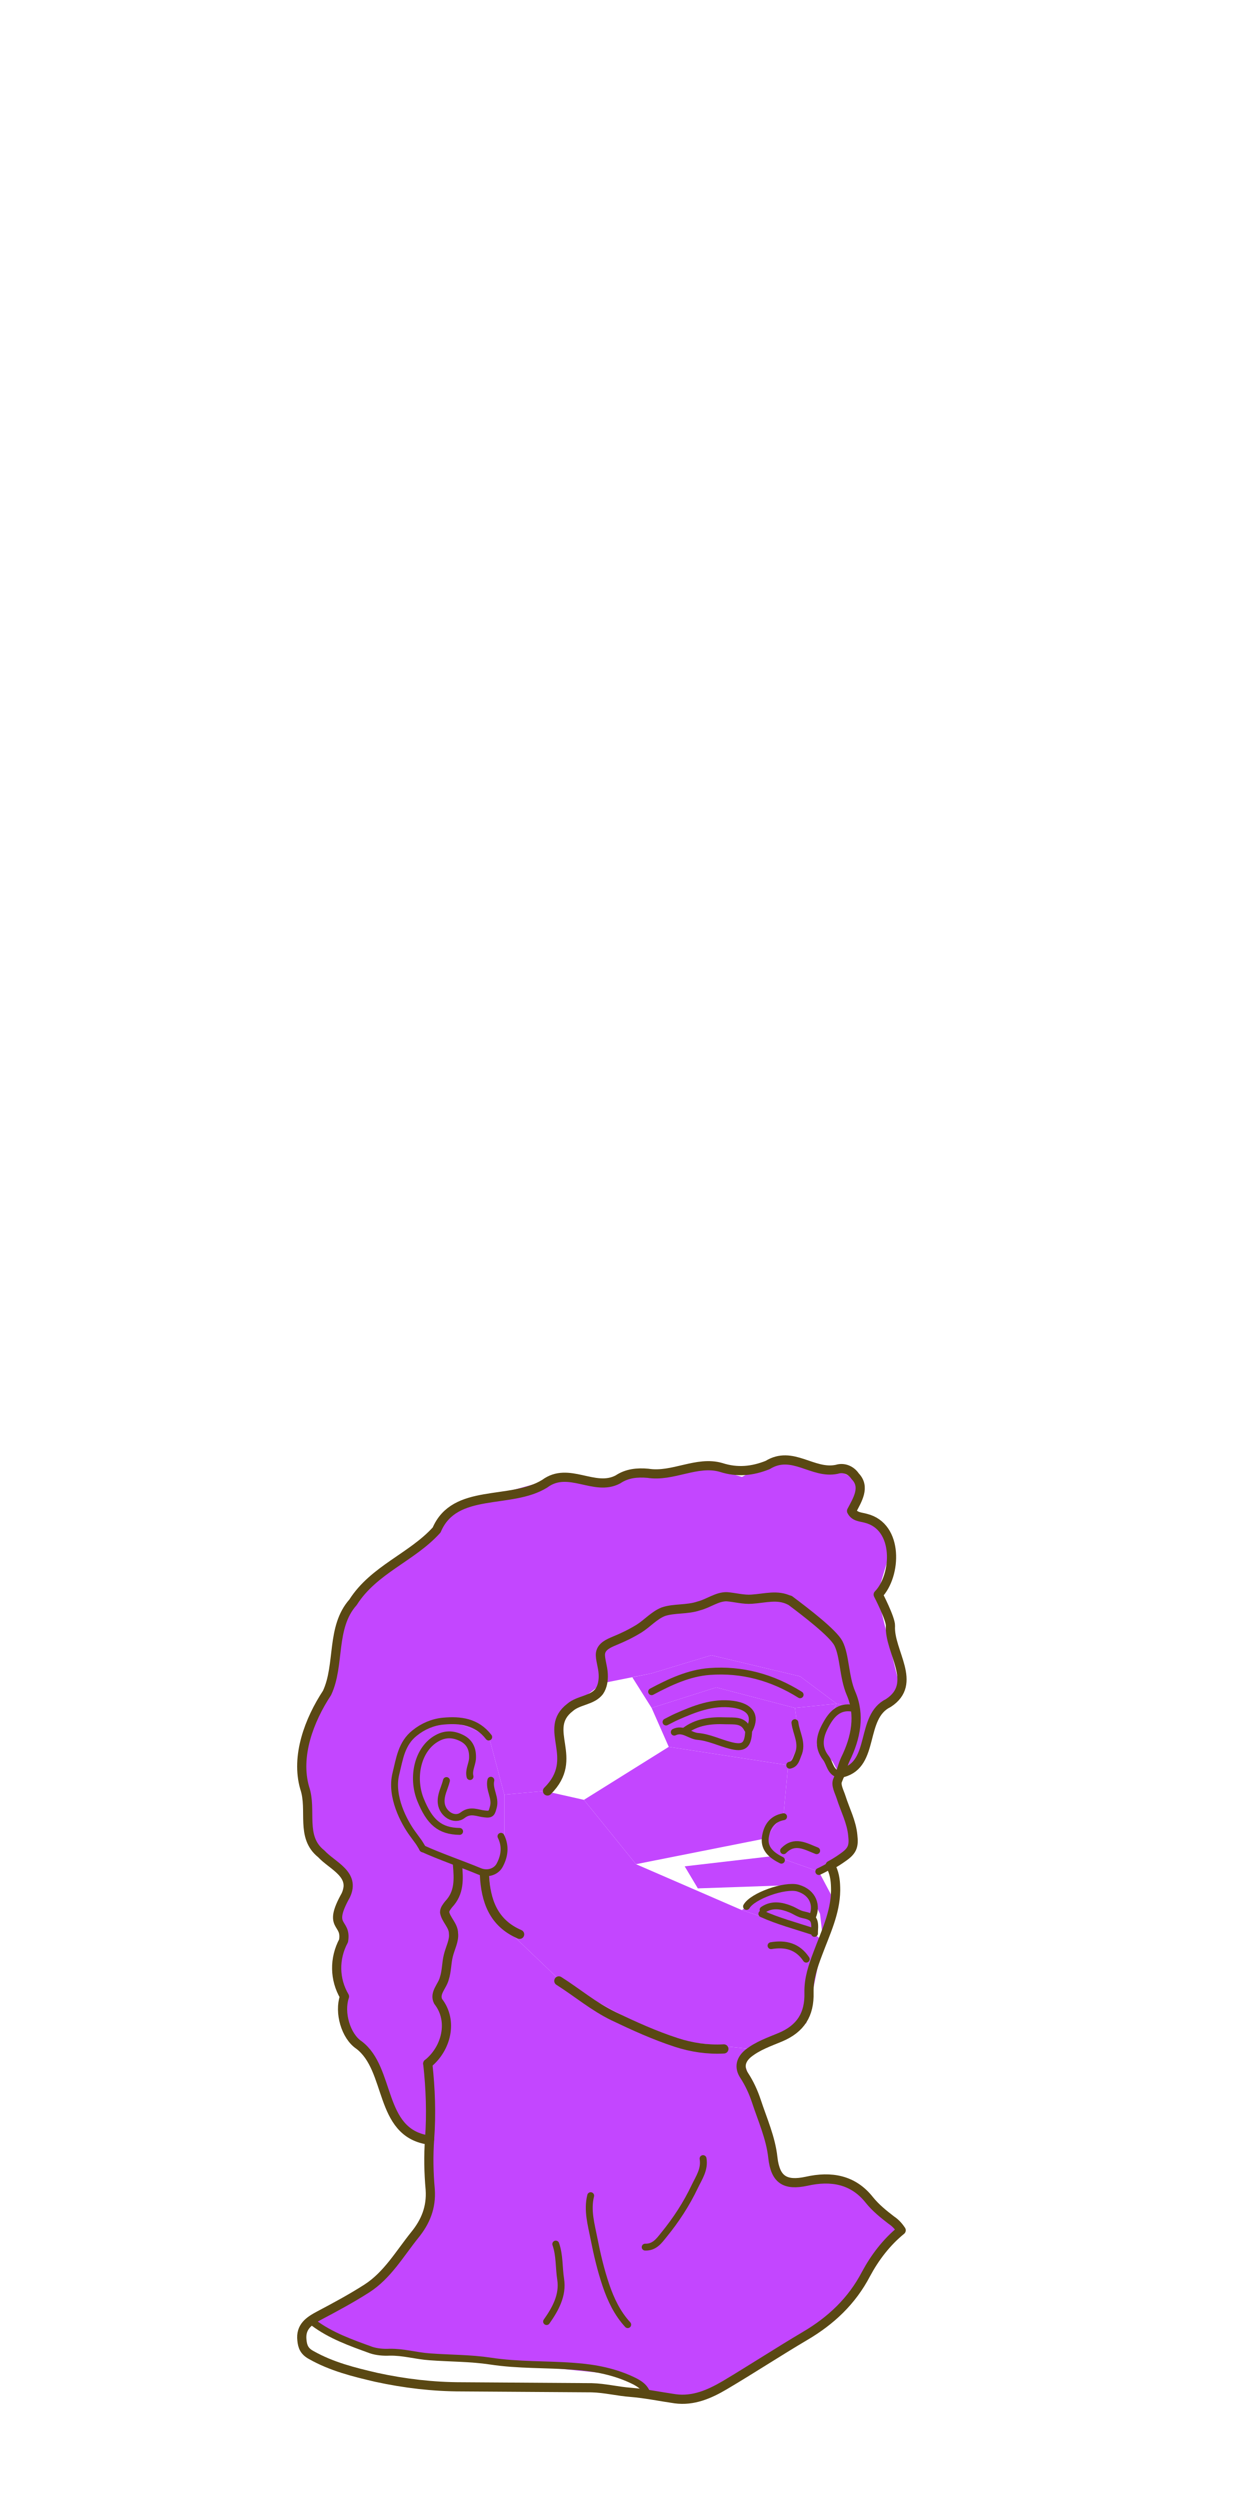 <?xml version="1.0" encoding="utf-8"?>
<!-- Generator: Adobe Illustrator 28.4.1, SVG Export Plug-In . SVG Version: 6.00 Build 0)  -->
<svg version="1.1" xmlns="http://www.w3.org/2000/svg" xmlns:xlink="http://www.w3.org/1999/xlink" x="0px" y="0px"
	 viewBox="0 0 404.3 816.1" style="enable-background:new 0 0 404.3 816.1;" xml:space="preserve">
<style type="text/css">
	.st0{fill:#C346FF;}
	.st1{fill:none;stroke:#5A4813;stroke-width:3;stroke-linecap:round;stroke-linejoin:round;stroke-miterlimit:10;}
	.st2{fill:none;stroke:#5A4813;stroke-width:2.25;stroke-linecap:round;stroke-linejoin:round;stroke-miterlimit:10;}
</style>
<g id="Layer_1">
</g>
<g id="Layer_3">
	<polygon id="ear_00000140007631354666264460000000717142111641277877_" class="st0" points="164.7,585.8 159.6,566.6 147.4,561.6 
		134.7,565 128.8,582 133.2,596.3 138,604.1 148.6,608.5 159.6,611.9 164.7,605.4 	"/>
	<polygon id="beard" class="st0" points="177.8,584.6 164.7,585.8 164.7,605.4 159.6,611.9 161.2,625.7 184.2,647.7 218.4,665.9 
		245.7,668.9 263.3,660.4 268.8,633.5 266,631.4 242.3,623.5 207.7,608.5 190.7,587.5 	"/>
	<polygon id="forehead" class="st0" points="196.8,549.4 212.8,546.2 232.3,540.3 261.3,547.2 273.2,556.1 279.3,557.5 273.2,535.5 
		255.9,521.6 234.4,521.2 217.5,525.8 196.4,538.7 	"/>
	<polygon id="mouth" class="st0" points="242.3,623.5 247.8,619.1 259.6,615.3 265.1,619.4 266,631.4 	"/>
	<polyline id="eye" class="st0" points="273.7,578.4 275.1,578.5 280.2,562.3 279.3,557.5 273.2,556.1 266.7,569.3 271.9,575 	"/>
	<polygon id="eyebrow" class="st0" points="206.5,547.5 212.8,557.5 233.9,550.8 259.6,557.5 273.2,556.1 261.3,547.2 232.3,540.3 
		212.8,546.2 	"/>
	<polygon id="nose" class="st0" points="267.4,610.9 252.9,605.8 250,600.1 255.9,592.1 257.4,576.2 261.2,569.3 259.6,557.5 
		273.2,556.1 266.7,569.3 274.1,579.2 274.1,584.6 278.6,602.1 	"/>
	<polygon id="eye_00000080912204145567066000000007764396480699999908_" class="st0" points="212.8,557.5 218.4,570.2 257.4,576.2 
		261.2,569.3 259.6,557.5 233.9,550.8 	"/>
	<polygon id="cheek" class="st0" points="190.7,587.5 218.4,570.2 257.4,576.2 255.9,592.1 250,600.1 207.7,608.5 	"/>
	<polygon id="moustache" class="st0" points="268.8,633.5 267.8,624.7 265.1,619.4 259.6,615.3 227.9,616.4 223.6,609.2 
		252.9,605.8 267.4,610.9 272.7,620.9 	"/>
	<polygon id="hair" class="st0" points="140.3,698.2 139.7,673.6 145.8,661.6 142.7,652 148.2,631.4 146.2,622.1 148.6,616.1 
		148.6,608.5 138,604.1 128.8,582 134.7,565 147.4,561.6 159.6,566.6 164.7,585.8 177.8,584.6 183.3,576.2 182.5,560.2 196.8,549.4 
		196.4,538.7 217.5,525.8 234.4,521.2 255.9,521.6 273.2,535.5 279.3,557.5 275.1,578.5 280.2,574.9 286.1,559.2 293.9,550.9 
		286.5,520.5 290.8,506.1 285.9,497.1 277.9,493.2 280.2,483.4 273.1,479.5 252.9,476.4 242.3,482.1 229.8,478.4 205.1,481.3 
		197.7,485.2 182.5,482.2 155.5,489.7 144.7,493.7 141.6,500.2 116.4,521.2 109.7,537.8 107.8,549.4 100.1,566.2 98.4,576.2 
		101.3,600.1 112.8,613.3 110.3,624.7 112.1,633.4 110,644.7 112.9,661.4 118.8,668.9 125.9,683.6 131.2,695.9 	"/>
	<polygon id="neck" class="st0" points="159.6,611.9 148.6,608.5 148.6,616.1 146.2,622.1 148.2,631.4 142.7,652 145.8,661.6 
		139.7,673.6 140.3,698.2 139.7,721.7 122.2,745.2 101.2,758.2 122.6,767.1 182.8,773.2 200.6,775 214.7,782.1 225.9,783.2 
		272.7,755.5 293.9,727.3 274.9,711.9 255.9,711.4 242.3,671.1 245.7,668.9 218.4,665.9 184.2,647.7 161.2,625.7 	"/>
</g>
<g id="Layer_2">
	<path class="st1" d="M140.3,698.2c-0.4,5.4-0.3,11,0.2,16.5c0.4,5.8-1.5,10.5-5.1,14.9c-4.9,6.1-8.9,13.1-15.6,17.4
		c-5,3.2-10.2,6-15.5,8.8c-3.4,1.8-6.2,3.7-5.7,8.1c0.2,2.1,0.8,3.6,3,4.8c6.7,3.8,14,5.6,21.3,7.3c9.2,2,18.5,3.1,27.9,3.1
		c14.1,0.1,28.3,0.2,42.4,0.3c4.3,0.1,8.6,1.2,12.8,1.5c4.9,0.4,9.6,1.4,14.5,2.1c5.9,0.8,11.2-1.5,16.1-4.4
		c8.8-5.2,17.5-10.9,26.3-16.1c8.5-5,15.3-11.4,19.9-20.2c2.9-5.4,6.7-10.4,11.5-14.3c-1-1.5-2-2.5-3.2-3.3c-2.6-2-5.1-4-7.2-6.6
		c-5.3-6.7-12.5-7.9-20.5-6.1c-7,1.5-10.2-0.5-11-7.7c-0.7-6.5-3.4-12.4-5.4-18.5c-1-3-2.3-5.8-4-8.4c-1.7-2.6-1.1-5.1,1.3-7.1
		c3.1-2.5,6.9-3.8,10.5-5.3c6.7-2.8,9.6-7.5,9.4-14.6c-0.1-4.5,1.3-8.6,2.9-12.8c2.5-6.7,5.7-13.2,5.8-20.5c0-2.6-0.2-5.1-1.3-7.4"
		/>
	<path class="st1" d="M139.7,673.6c0.9,8.2,1.2,16.3,0.6,24.6"/>
	<path class="st2" d="M102.3,758.1c5.7,4.3,12.3,6.6,18.9,9c1.8,0.6,4,0.8,6,0.7c4.5-0.1,8.7,1.2,13.1,1.5
		c6.6,0.5,13.3,0.4,19.9,1.4c9.1,1.4,18.2,1,27.3,1.7c7,0.5,13.6,1.8,19.8,4.9c1.5,0.8,2.9,1.7,3.7,3.3"/>
	<path class="st2" d="M159.6,567c-3.9-5.1-9.3-5.7-14.8-5.2c-3.4,0.3-6.7,1.7-9.4,3.9c-4.3,3.4-4.9,8.4-6.1,13.2
		c-1.9,7.5,2.7,15.9,5.4,19.6s1.7,2.2,3.4,5"/>
	<path class="st1" d="M182.5,646.6c6,3.8,11.4,8.4,17.8,11.5c6.7,3.2,13.5,6.3,20.6,8.6c4.9,1.6,10.2,2.4,15.5,2.1"/>
	<path class="st1" d="M139.7,698.5c-16.1-2.6-12-23.1-22.5-31c-4.3-2.9-6.5-10.6-4.7-15.8c-3.3-5.6-3.4-12.4-0.3-18.2
		c1.1-6.5-5.4-3.9,0.7-14.8c3.3-6.9-4.3-9.6-8-13.6c-6.9-5.5-2.9-14.2-5.4-21.5c-3-10.4,1.5-22.2,7.3-31c4.3-9.2,1.2-21.4,8.5-29.6
		c6.8-10.7,19.3-14.7,27.3-23.6c5.9-13.9,24.2-8.2,35.3-15.1c7.8-5.8,16.2,2.7,23.9-1.4c3-2,6.3-2.3,9.8-2c8.1,1.3,16-4.2,23.9-1.9
		c5.3,1.7,10.2,1.2,15.2-0.8c8.1-5,14.7,3.1,22.6,1.4c2.2-0.7,4.6,0.2,6,2.3c3.4,3.5,0.7,7.7-1.2,11.3c1,2,3,1.9,4.7,2.4
		c10.8,2.7,10,18.7,4,24.9c0,0,4.1,7.9,4,10.2c-0.5,8.4,9.2,18.8-0.7,25.2c-9.2,4.5-4.3,19.9-14.8,22.7"/>
	<path class="st2" d="M261.3,553.2c-9.1-5.7-19-8.4-29.6-7.6c-6.7,0.5-12.9,3.4-18.9,6.6"/>
	<path class="st2" d="M192.9,716.7c-1.2,4.8,0.2,9.5,1.1,14.1c1,5.1,2.2,10.2,3.9,15.2c1.6,4.7,3.7,9.1,7.1,12.8"/>
	<path class="st2" d="M153.5,579.9c-0.5-2,0.6-3.8,0.8-5.7c0.2-3-0.7-5.3-3.2-6.7c-2.6-1.4-5.4-1.8-8.4-0.1
		c-6.3,3.5-8.3,12.7-5.4,20c3,7.4,6.3,10.3,12.8,10.4"/>
	<path class="st2" d="M145.8,581.2c-0.6,2.5-2,4.7-1.7,7.4c0.4,3.5,4.3,6,7,3.9c2.6-2,4.9-0.6,7.2-0.4c2.2,0.3,2.3-0.4,2.8-2.2
		c0.9-3.1-1.5-5.8-0.8-8.8"/>
	<path class="st2" d="M244.8,564.4c2.2-4.4,0.2-7.3-5.4-8.1c-6.7-0.9-12.6,1.5-18.5,4.1c-1.1,0.5-2.2,1.1-3.4,1.7"/>
	<path class="st2" d="M229.6,704.6c0.6,3.5-1.3,6.2-2.7,9.1c-2.7,5.7-6.1,10.9-10.1,15.8c-1.6,2-3.1,4.1-6.1,4"/>
	<path class="st2" d="M265.3,625.7c1.6-3.5,0.4-7.9-4.7-9.4c-4.3-1.2-14.9,2.6-16.8,6"/>
	<path class="st2" d="M278.5,557.6c-4.5-0.8-6.9,1.9-8.8,5.4c-2,3.6-2.8,7.2,0,10.8c1.4,1.8,1.4,4.8,4.4,5.4"/>
	<path class="st2" d="M181.5,732.5c1.3,3.7,1,7.7,1.6,11.5c0.8,5.2-1.7,9.7-4.6,13.8"/>
	<path class="st2" d="M220.2,565.4c2.9-1.4,5.1,1.2,7.7,1.4c3.6,0.3,7,2,10.5,2.9c4.5,1.2,5.9,0.1,6.1-4.7"/>
	<path class="st1" d="M158.2,611.9c0.4,8.5,2.9,15.8,11.5,19.5"/>
	<path class="st2" d="M244.1,564.4c-1.5-3.1-4.3-2.6-7.1-2.7c-4.9-0.2-9.5,0.3-13.5,3.4"/>
	<path class="st2" d="M255.9,593c-4,0.7-5.6,3.6-6,7.1c-0.3,3.6,2.3,5.6,5.3,7.1"/>
	<path class="st2" d="M248.8,624.7c5.3,2.4,11,3.9,16.5,5.7c0.4,0.1,0.7,0.2,0.7,0.7"/>
	<path class="st2" d="M266,630.4c0.3-3.8-0.3-4.7-3.7-5.4c-1.5-0.3-2.8-1.3-4.1-1.8c-2.9-1.2-6.1-1.8-9,0.2"/>
	<path class="st1" d="M139.7,673.6c6-4.8,8.4-13.9,3.4-20.3c-1.4-2.7,1.4-5,2-7.5c0.8-2.4,0.7-5,1.3-7.4c0.6-2.5,2-5,1.7-7.3
		c0-2.6-2.5-4.5-2.9-6.9c0-1,0.7-1.8,1.3-2.6c3.6-3.8,3.3-8.2,2.9-13"/>
	<path class="st2" d="M259.6,562.3c0.4,3.5,2.7,6.7,1,10.5c-0.6,1.4-0.8,3-2.7,3.4"/>
	<path class="st2" d="M163.6,599.4c1.6,3.2,1.2,6.4-0.4,9.4c-1.1,2.1-3.9,3.2-6.7,2c-5.5-2.3-13.1-4.9-18.5-7.4"/>
	<path class="st2" d="M263.3,639.5c-2.8-4.2-6.8-5.2-11.5-4.4"/>
	<path class="st2" d="M266.7,604.1c-3.6-1.4-7.2-3.7-10.8,0"/>
	<path class="st2" d="M271.2,608.9c-1.2,0.7-2.5,1.4-3.8,2"/>
	<path class="st1" d="M274.2,579.5c-0.2,0.5-0.4,1-0.6,1.5c-0.8,1.6,0.5,3.8,1.1,5.7c1.3,4.1,3.4,8,3.8,12.4c0.4,3.5-0.1,5-3.1,7.1
		c-1.4,1-2.8,1.9-4.3,2.7"/>
	<path class="st1" d="M257.9,522.3c5.2,3.9,14.1,10.7,15.9,14.1c2.1,4.1,1.8,10.9,4.1,16.3c3.1,7.1,1.6,14.6-1.8,21.5
		c-0.8,1.7-1.2,3.5-1.9,5.3"/>
	<path class="st1" d="M178.8,584.6c10.9-10.8-2-20.1,7.4-27.3c2.8-2.4,7.2-2.2,9.5-5.2c1.1-1.6,1.4-3.7,1.3-5.6
		c-0.1-2.5-1.1-5-0.9-6.8c0.3-2.3,2.7-3.3,4.6-4.1c2.9-1.2,5.2-2.3,8-4c2.7-1.7,4.9-4.3,7.9-5.5c3.5-1.2,7.8-0.6,11.6-1.9
		c3.2-0.8,6-3.1,9.2-3c2.6,0.2,5.4,1,8.1,0.8c4.5-0.3,8.4-1.6,12.4,0.4"/>
</g>
</svg>

